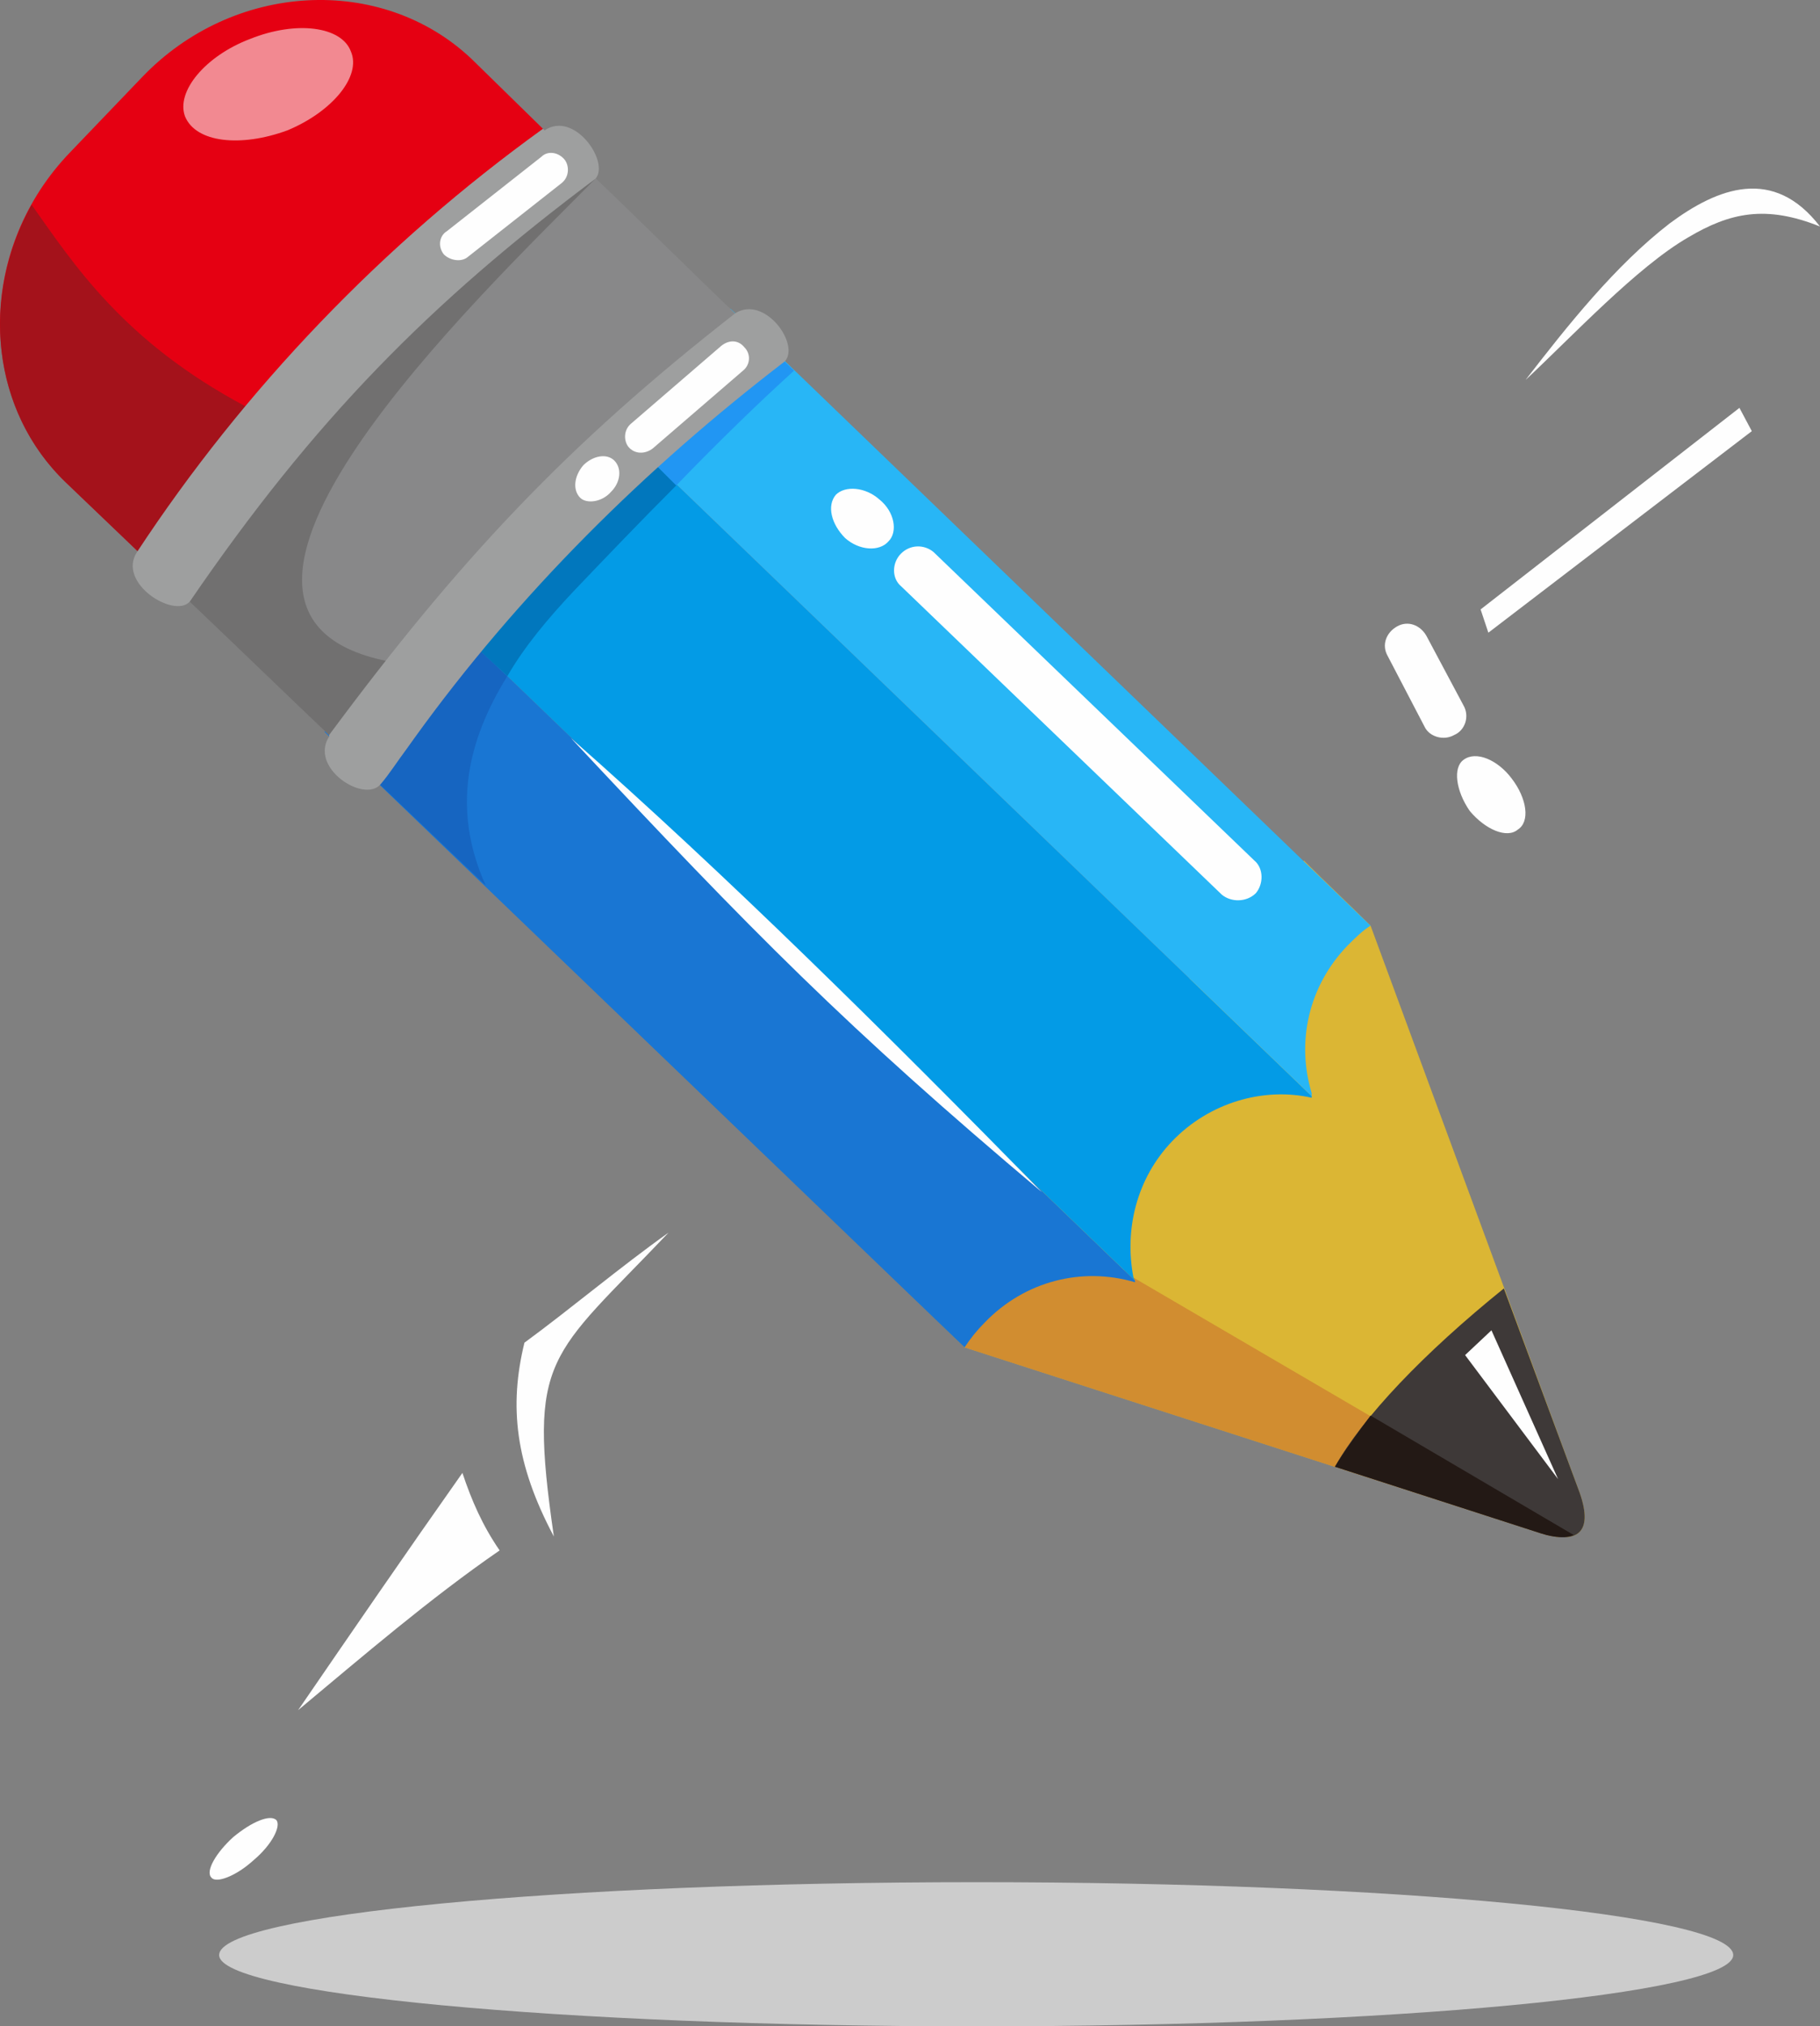 <svg width="483.64" height="538.29" viewBox="0 0 483.64 538.29" xmlns="http://www.w3.org/2000/svg" xmlns:xlink="http://www.w3.org/1999/xlink" xml:space="preserve" overflow="hidden"><rect x="0" y="0" width="483.64" height="538.29" fill="#808080" stroke="none"/><defs></defs><g><path d="M259.61 538.29C370.39 538.29 460.58 529.64 460.58 519.35 460.58 508.64 370.39 499.99 259.61 499.99 148.83 499.99 58.23 508.64 58.23 519.35 58.23 529.65 148.83 538.29 259.61 538.29L259.61 538.29Z" fill="#CCCCCC" fill-rule="evenodd" clip-rule="evenodd"/><path d="M132.77 411.86C114.24 424.63 96.53 439.86 79.23 454.28 93.64 433.28 108.06 412.27 122.88 391.27 125.36 398.69 128.24 405.28 132.77 411.86L132.77 411.86Z" fill="#FEFEFE" fill-rule="evenodd" clip-rule="evenodd"/><path d="M379.04 168.89 388.92 187.42C390.57 190.3 389.33 194.01 386.45 195.24L386.45 195.24C383.57 196.89 379.86 195.65 378.63 193.18L368.75 174.24C367.1 171.36 368.34 168.06 371.22 166.42L371.22 166.42C374.1 164.77 377.39 166.01 379.04 168.89L379.04 168.89Z" fill="#FEFEFE" fill-rule="evenodd" clip-rule="evenodd"/><path d="M401.69 206.78C405.81 212.13 406.63 218.31 403.34 220.37 400.46 222.84 394.69 220.37 390.57 215.43 386.86 210.08 386.04 203.9 388.92 201.84 392.22 199.37 397.98 201.84 401.69 206.78L401.69 206.78Z" fill="#FEFEFE" fill-rule="evenodd" clip-rule="evenodd"/><path d="M483.64 60.17C471.29 44.11 456.46 49.87 443.69 59.35 429.28 70.47 416.51 86.53 405.39 100.94 417.74 89.41 435.04 70.88 448.63 63.05 459.75 56.46 469.23 54.4 483.64 60.17L483.64 60.17Z" fill="#FEFEFE" fill-rule="evenodd" clip-rule="evenodd"/><path d="M395.51 168.07 393.45 161.89 462.23 108.35 465.52 114.53Z" fill="#FEFEFE" fill-rule="evenodd" clip-rule="evenodd"/><path d="M177.66 327.44C164.89 336.5 151.72 347.62 139.36 356.68 135.24 373.56 136.89 388.8 147.18 408.16 140.18 359.97 145.95 360.8 177.66 327.44L177.66 327.44Z" fill="#FEFEFE" fill-rule="evenodd" clip-rule="evenodd"/><path d="M346.5 228.6C352.27 234.37 358.44 240.13 364.21 245.9 382.74 296.14 401.27 346.38 419.81 396.63 423.52 407.34 418.99 410.22 409.51 407.34 358.44 390.87 307.38 374.39 256.31 357.92 250.54 352.15 244.37 346.39 238.6 340.62 274.44 303.14 310.26 265.67 346.5 228.6L346.5 228.6Z" fill="#DBB634" fill-rule="evenodd" clip-rule="evenodd"/><g opacity="0.68"><path d="M418.16 407.75C416.51 408.57 413.22 408.57 409.51 407.34 358.44 390.87 307.38 374.39 256.31 357.92 250.54 352.15 244.37 346.39 238.6 340.62L266.19 311.79 301.19 339.38 418.16 407.75Z" fill="#CB792D" fill-rule="evenodd" clip-rule="evenodd"/></g><path d="M399.63 342.27 419.81 396.63C423.52 407.34 418.99 410.22 409.51 407.34L354.74 389.63C362.15 376.45 378.21 359.56 399.63 342.27L399.63 342.27Z" fill="#3E3938" fill-rule="evenodd" clip-rule="evenodd"/><path d="M418.16 407.75C416.51 408.57 413.22 408.57 409.51 407.34L354.74 389.63C357.21 385.51 360.51 380.98 364.21 376.04L418.16 407.75Z" fill="#231915" fill-rule="evenodd" clip-rule="evenodd"/><path d="M301.62 340.21 301.62 340.62C287.62 336.5 272.38 340.21 261.67 351.33 259.61 353.39 257.96 355.45 256.32 357.92L86.23 194.42C94.47 182.07 103.53 170.12 113 158.59L301.62 340.21Z" fill="#1976D3" fill-rule="evenodd" clip-rule="evenodd"/><path d="M129.06 235.19 93.64 201.42C100.64 193.18 111.35 181.65 123.7 169.3L134.82 179.6C124.12 196.89 120 215.01 129.06 235.19L129.06 235.19Z" fill="#1665C1" fill-rule="evenodd" clip-rule="evenodd"/><path d="M348.56 291.2 348.56 291.61C335.79 288.73 321.38 292.85 311.5 303.14 302.03 313.02 298.73 326.61 301.2 339.38L301.61 340.2 113 158.59 113.82 157.35C128.23 140.47 143.47 124.4 159.94 109.58L348.56 291.2Z" fill="#039BE6" fill-rule="evenodd" clip-rule="evenodd"/><path d="M134.83 179.6 123.71 169.3C138.95 153.65 156.24 135.94 171.48 120.7L179.72 128.94C170.25 138.41 160.78 148.3 152.54 156.94 145.54 164.36 139.36 171.77 134.83 179.6L134.83 179.6Z" fill="#0177BD" fill-rule="evenodd" clip-rule="evenodd"/><path d="M194.13 82 364.21 245.9C362.15 247.14 360.09 249.19 358.03 251.25 347.73 261.96 344.44 276.78 348.56 290.37L348.56 291.19 159.95 109.59 161.19 108.77C171.48 99.29 182.6 90.23 194.13 82L194.13 82Z" fill="#28B6F6" fill-rule="evenodd" clip-rule="evenodd"/><path d="M201.54 89.41 211.01 98.47C202.77 105.88 191.24 117 179.71 128.95L171.47 120.71C183.83 107.94 194.95 96.82 201.54 89.41L201.54 89.41Z" fill="#2196F3" fill-rule="evenodd" clip-rule="evenodd"/><path d="M18.69 40.4 37.63 20.63C61.93-4.9 101.46-6.96 125.35 15.69L144.29 34.22C102.29 64.7 66.47 101.76 36.81 146.65L17.45 128.12C-6.43 105.06-5.6 65.52 18.69 40.4L18.69 40.4Z" fill="#E50012" fill-rule="evenodd" clip-rule="evenodd"/><path d="M65.23 107.94C55.35 120.29 45.46 133.06 36.81 146.65L17.45 128.12C-2.31 109.18-5.19 78.7 8.4 54.4 19.52 70.05 32.7 90.64 65.23 107.94L65.23 107.94Z" fill="#871A1F" fill-rule="evenodd" clip-rule="evenodd" opacity="0.69"/><path d="M158.3 47.4C165.71 54.4 189.19 77.46 196.6 84.46 151.71 119.46 122.88 150.35 88.7 196.48 81.29 189.48 57.81 166.83 50.4 159.83 83.35 111.65 114.24 80.35 158.3 47.4L158.3 47.4Z" fill="#888889" fill-rule="evenodd" clip-rule="evenodd"/><path d="M158.3 47.4C128.65 77.46 37.22 163.95 104.35 175.89 99.41 182.48 94.05 189.48 88.7 196.48 81.29 189.48 57.81 166.83 50.4 159.83 83.35 111.65 114.24 80.35 158.3 47.4L158.3 47.4Z" fill="#717070" fill-rule="evenodd" clip-rule="evenodd"/><path d="M144.3 34.23 144.71 34.64C152.53 29.29 162.01 42.88 158.3 47.41 114.24 80.36 83.35 111.65 50.4 159.84 46.28 164.37 31.04 154.9 36.4 146.66 64.82 103.41 101.88 64.7 144.3 34.23L144.3 34.23Z" fill="#9E9F9F" fill-rule="evenodd" clip-rule="evenodd"/><path d="M195.37 83.23C203.19 78.29 212.67 91.47 208.55 96 171.49 124.42 137.72 157.77 110.12 196.07L110.12 196.07 108.06 198.95C105.59 202.24 103.53 205.54 101.06 208.42L101.06 208.42C96.53 213.36 82.12 203.89 87.47 195.65L87.47 195.24C121.65 149.12 150.48 118.24 195.37 83.23L195.37 83.23Z" fill="#9E9F9F" fill-rule="evenodd" clip-rule="evenodd"/><path d="M167.77 112.47 191.66 91.88C193.72 90.23 196.19 90.23 197.84 92.29L197.84 92.29C199.49 93.94 199.49 96.82 197.43 98.47L173.54 119.06C171.48 120.71 168.6 120.71 166.95 118.65L166.95 118.65C165.71 117 165.71 114.12 167.77 112.47L167.77 112.47Z" fill="#FEFEFE" fill-rule="evenodd" clip-rule="evenodd"/><path d="M155.01 123.59C157.48 121.12 161.19 120.3 163.25 122.35 165.31 124.41 164.9 128.12 162.43 130.59 159.96 133.47 155.84 133.88 154.19 132.24 152.12 130.18 152.54 126.47 155.01 123.59L155.01 123.59Z" fill="#FEFEFE" fill-rule="evenodd" clip-rule="evenodd"/><path d="M118.77 61.4 143.89 41.63C145.54 39.98 148.42 40.39 150.07 42.45L150.07 42.45C151.31 44.1 151.31 46.98 149.25 48.63L124.13 68.4C122.48 69.64 119.6 69.22 117.95 67.58L117.95 67.58C116.3 65.52 116.71 62.64 118.77 61.4L118.77 61.4Z" fill="#FEFEFE" fill-rule="evenodd" clip-rule="evenodd"/><path d="M66.47 10.34C54.53 14.87 46.7 24.34 49.17 30.93 52.05 37.93 64 39.17 76.35 34.64 88.29 29.7 96.12 20.23 93.23 13.64 90.76 7.04 78.82 5.4 66.47 10.34L66.47 10.34Z" fill="#FEFEFE" fill-rule="evenodd" clip-rule="evenodd" opacity="0.54"/><path d="M239.43 147.06 239.43 147.06C241.9 144.59 245.61 144.59 248.08 146.65L333.33 228.6C335.8 230.66 335.8 234.78 333.74 237.25L333.74 237.25C331.27 239.72 327.15 239.72 324.68 237.66L239.43 155.71C236.96 153.65 236.96 149.53 239.43 147.06L239.43 147.06Z" fill="#FEFEFE" fill-rule="evenodd" clip-rule="evenodd"/><path d="M224.6 142.95C220.89 139.24 219.66 134.3 222.13 131.42 224.6 128.95 229.95 129.36 233.66 132.66 237.78 135.95 238.6 141.31 236.13 143.78 233.66 146.65 228.31 146.24 224.6 142.95L224.6 142.95Z" fill="#FEFEFE" fill-rule="evenodd" clip-rule="evenodd"/><path d="M414.04 392.92 396.33 353.39 389.33 359.97Z" fill="#FEFEFE" fill-rule="evenodd" clip-rule="evenodd"/><path d="M276.91 316.73C234.9 273.9 193.31 232.72 151.72 196.07 200.31 247.96 224.6 272.67 276.91 316.73L276.91 316.73Z" fill="#FEFEFE" fill-rule="evenodd" clip-rule="evenodd"/><path d="M61.94 488.05C66.88 483.93 71.82 481.87 73.47 483.52 74.71 485.17 72.23 490.11 67.29 494.23 62.76 498.35 57.41 500.41 56.17 498.76 54.52 497.11 57.41 492.17 61.94 488.05L61.94 488.05Z" fill="#FEFEFE" fill-rule="evenodd" clip-rule="evenodd"/></g></svg>
